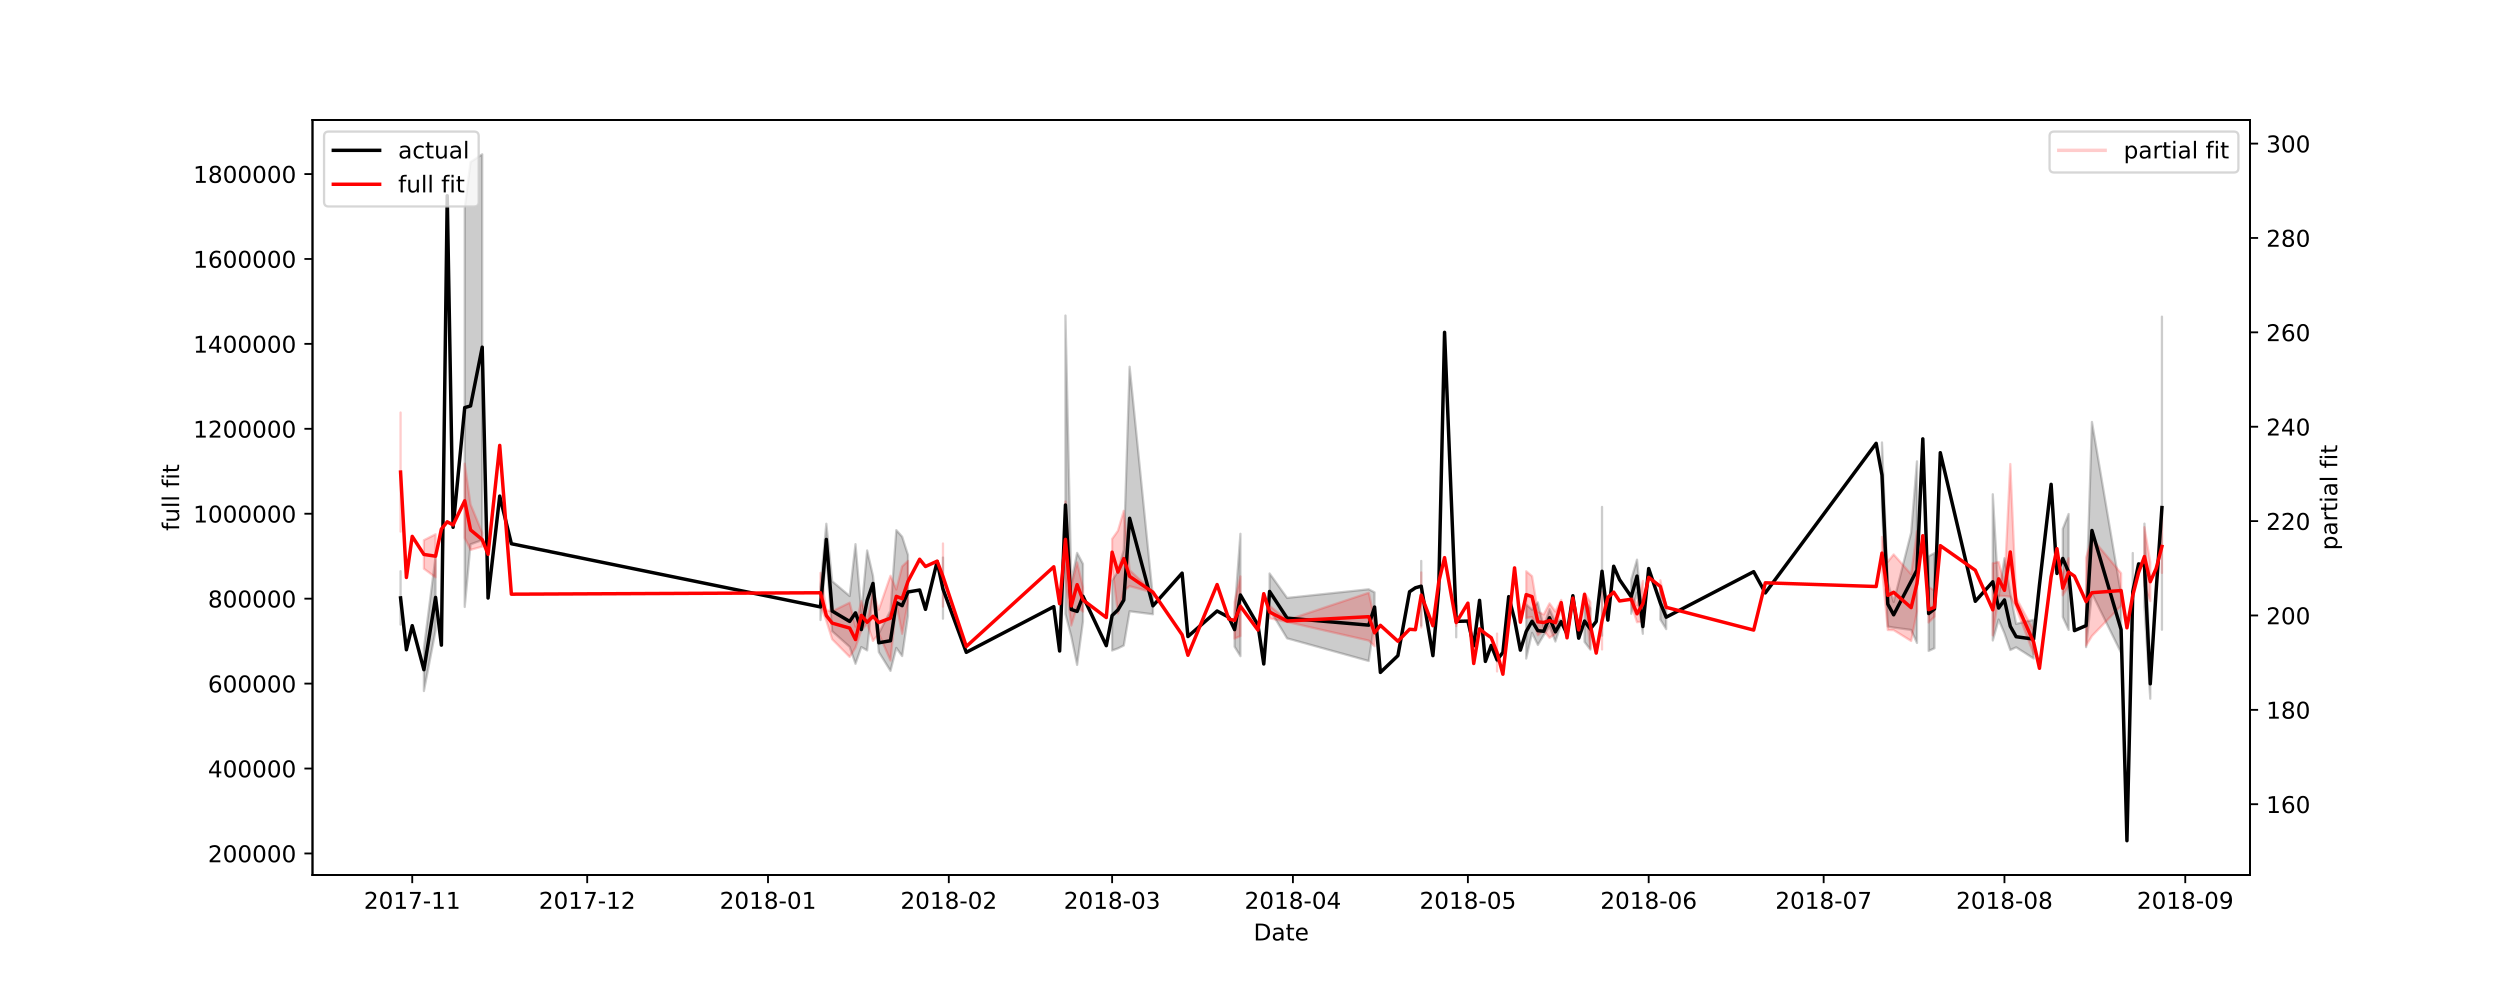 <?xml version="1.0" encoding="utf-8" standalone="no"?>
<!DOCTYPE svg PUBLIC "-//W3C//DTD SVG 1.1//EN"
  "http://www.w3.org/Graphics/SVG/1.1/DTD/svg11.dtd">
<!-- Created with matplotlib (http://matplotlib.org/) -->
<svg height="432pt" version="1.1" viewBox="0 0 1080 432" width="1080pt" xmlns="http://www.w3.org/2000/svg" xmlns:xlink="http://www.w3.org/1999/xlink">
 <defs>
  <style type="text/css">
*{stroke-linecap:butt;stroke-linejoin:round;}
  </style>
 </defs>
 <g id="figure_1">
  <g id="patch_1">
   <path d="M 0 432 
L 1080 432 
L 1080 0 
L 0 0 
z
" style="fill:#ffffff;"/>
  </g>
  <g id="axes_1">
   <g id="patch_2">
    <path d="M 135 378 
L 972 378 
L 972 51.84 
L 135 51.84 
z
" style="fill:#ffffff;"/>
   </g>
   <g id="PolyCollection_1">
    <path clip-path="url(#pdf3a718052)" d="M 173.045 246.767 
L 173.045 269.833 
L 173.045 246.767 
L 173.045 246.767 
z
" style="fill-opacity:0.2;stroke:#000000;stroke-opacity:0.2;"/>
    <path clip-path="url(#pdf3a718052)" d="M 183.124 280.094 
L 183.124 298.523 
L 188.163 272.413 
L 188.163 240.483 
L 188.163 240.483 
L 183.124 280.094 
z
" style="fill-opacity:0.2;stroke:#000000;stroke-opacity:0.2;"/>
    <path clip-path="url(#pdf3a718052)" d="M 200.761 89.958 
L 200.761 262.207 
L 203.28 235.143 
L 208.319 233.304 
L 208.319 66.665 
L 208.319 66.665 
L 203.28 69.993 
L 200.761 89.958 
z
" style="fill-opacity:0.2;stroke:#000000;stroke-opacity:0.2;"/>
    <path clip-path="url(#pdf3a718052)" d="M 354.454 253.551 
L 354.454 267.857 
L 356.974 239.811 
L 359.493 272.683 
L 367.052 279.444 
L 369.572 286.766 
L 372.091 279.542 
L 374.611 280.985 
L 377.13 255.301 
L 379.65 281.7 
L 384.689 289.822 
L 387.209 279.911 
L 389.728 283.422 
L 392.248 266.033 
L 392.248 239.754 
L 392.248 239.754 
L 389.728 231.87 
L 387.209 229.024 
L 384.689 263.768 
L 379.65 273.667 
L 377.13 248.798 
L 374.611 237.789 
L 372.091 264.611 
L 369.572 235.068 
L 367.052 257.475 
L 359.493 251.096 
L 356.974 226.263 
L 354.454 253.551 
z
" style="fill-opacity:0.2;stroke:#000000;stroke-opacity:0.2;"/>
    <path clip-path="url(#pdf3a718052)" d="M 407.365 240.87 
L 407.365 267.269 
L 407.365 240.87 
L 407.365 240.87 
z
" style="fill-opacity:0.2;stroke:#000000;stroke-opacity:0.2;"/>
    <path clip-path="url(#pdf3a718052)" d="M 460.276 136.321 
L 460.276 265.208 
L 462.796 274.974 
L 465.315 287.247 
L 467.835 268.476 
L 467.835 243.607 
L 467.835 243.607 
L 465.315 238.851 
L 462.796 251.634 
L 460.276 136.321 
z
" style="fill-opacity:0.2;stroke:#000000;stroke-opacity:0.2;"/>
    <path clip-path="url(#pdf3a718052)" d="M 480.433 250.805 
L 480.433 281.02 
L 482.952 280.108 
L 485.472 278.855 
L 487.991 264.083 
L 498.07 265.359 
L 498.07 258.069 
L 498.07 258.069 
L 487.991 158.424 
L 485.472 237.499 
L 482.952 246.818 
L 480.433 250.805 
z
" style="fill-opacity:0.2;stroke:#000000;stroke-opacity:0.2;"/>
    <path clip-path="url(#pdf3a718052)" d="M 533.343 264.593 
L 533.343 279.401 
L 535.863 283.464 
L 535.863 230.598 
L 535.863 230.598 
L 533.343 264.593 
z
" style="fill-opacity:0.2;stroke:#000000;stroke-opacity:0.2;"/>
    <path clip-path="url(#pdf3a718052)" d="M 548.461 247.746 
L 548.461 263.262 
L 556.02 275.762 
L 591.293 285.548 
L 593.813 268.606 
L 593.813 255.898 
L 593.813 255.898 
L 591.293 254.578 
L 556.02 258.296 
L 548.461 247.746 
z
" style="fill-opacity:0.2;stroke:#000000;stroke-opacity:0.2;"/>
    <path clip-path="url(#pdf3a718052)" d="M 613.97 242.342 
L 613.97 270.24 
L 613.97 242.342 
L 613.97 242.342 
z
" style="fill-opacity:0.2;stroke:#000000;stroke-opacity:0.2;"/>
    <path clip-path="url(#pdf3a718052)" d="M 629.087 261.544 
L 629.087 275.315 
L 629.087 261.544 
L 629.087 261.544 
z
" style="fill-opacity:0.2;stroke:#000000;stroke-opacity:0.2;"/>
    <path clip-path="url(#pdf3a718052)" d="M 646.724 284.306 
L 646.724 285.827 
L 646.724 284.306 
L 646.724 284.306 
z
" style="fill-opacity:0.2;stroke:#000000;stroke-opacity:0.2;"/>
    <path clip-path="url(#pdf3a718052)" d="M 659.322 261.115 
L 659.322 284.505 
L 661.841 273.38 
L 664.361 278.624 
L 666.88 274.401 
L 669.4 270.597 
L 671.92 277.136 
L 674.439 269.443 
L 674.439 267.704 
L 674.439 267.704 
L 671.92 268.778 
L 669.4 263.152 
L 666.88 271.006 
L 664.361 260.235 
L 661.841 263.386 
L 659.322 261.115 
z
" style="fill-opacity:0.2;stroke:#000000;stroke-opacity:0.2;"/>
    <path clip-path="url(#pdf3a718052)" d="M 684.517 259.298 
L 684.517 277.31 
L 687.037 280.649 
L 687.037 262.788 
L 687.037 262.788 
L 684.517 259.298 
z
" style="fill-opacity:0.2;stroke:#000000;stroke-opacity:0.2;"/>
    <path clip-path="url(#pdf3a718052)" d="M 692.076 219.001 
L 692.076 274.595 
L 692.076 219.001 
L 692.076 219.001 
z
" style="fill-opacity:0.2;stroke:#000000;stroke-opacity:0.2;"/>
    <path clip-path="url(#pdf3a718052)" d="M 704.674 250.394 
L 704.674 265.138 
L 707.194 255.992 
L 709.713 273.799 
L 709.713 268.451 
L 709.713 268.451 
L 707.194 241.77 
L 704.674 250.394 
z
" style="fill-opacity:0.2;stroke:#000000;stroke-opacity:0.2;"/>
    <path clip-path="url(#pdf3a718052)" d="M 717.272 253.399 
L 717.272 267.678 
L 719.791 271.774 
L 719.791 261.472 
L 719.791 261.472 
L 717.272 253.399 
z
" style="fill-opacity:0.2;stroke:#000000;stroke-opacity:0.2;"/>
    <path clip-path="url(#pdf3a718052)" d="M 813.015 191.148 
L 813.015 219.316 
L 815.535 270.644 
L 818.054 271.119 
L 825.613 272.128 
L 828.133 277.747 
L 828.133 199.314 
L 828.133 199.314 
L 825.613 230.106 
L 818.054 260.051 
L 815.535 251.769 
L 813.015 191.148 
z
" style="fill-opacity:0.2;stroke:#000000;stroke-opacity:0.2;"/>
    <path clip-path="url(#pdf3a718052)" d="M 833.172 240.302 
L 833.172 281.208 
L 835.691 280.043 
L 835.691 238.931 
L 835.691 238.931 
L 833.172 240.302 
z
" style="fill-opacity:0.2;stroke:#000000;stroke-opacity:0.2;"/>
    <path clip-path="url(#pdf3a718052)" d="M 860.887 213.518 
L 860.887 276.692 
L 863.407 267.664 
L 865.926 273.58 
L 868.446 280.81 
L 870.965 279.633 
L 878.524 284.455 
L 878.524 267.754 
L 878.524 267.754 
L 870.965 269.513 
L 868.446 256.38 
L 865.926 241.168 
L 863.407 257.694 
L 860.887 213.518 
z
" style="fill-opacity:0.2;stroke:#000000;stroke-opacity:0.2;"/>
    <path clip-path="url(#pdf3a718052)" d="M 891.122 228.47 
L 891.122 266.554 
L 893.641 272.112 
L 893.641 222.042 
L 893.641 222.042 
L 891.122 228.47 
z
" style="fill-opacity:0.2;stroke:#000000;stroke-opacity:0.2;"/>
    <path clip-path="url(#pdf3a718052)" d="M 901.2 260.933 
L 901.2 279.567 
L 903.72 256.318 
L 916.318 282.031 
L 916.318 256.803 
L 916.318 256.803 
L 903.72 182.273 
L 901.2 260.933 
z
" style="fill-opacity:0.2;stroke:#000000;stroke-opacity:0.2;"/>
    <path clip-path="url(#pdf3a718052)" d="M 921.357 238.919 
L 921.357 272.447 
L 921.357 238.919 
L 921.357 238.919 
z
" style="fill-opacity:0.2;stroke:#000000;stroke-opacity:0.2;"/>
    <path clip-path="url(#pdf3a718052)" d="M 926.396 226.217 
L 926.396 262.122 
L 928.915 301.839 
L 928.915 288.952 
L 928.915 288.952 
L 926.396 226.217 
z
" style="fill-opacity:0.2;stroke:#000000;stroke-opacity:0.2;"/>
    <path clip-path="url(#pdf3a718052)" d="M 933.955 136.805 
L 933.955 272.036 
L 933.955 136.805 
L 933.955 136.805 
z
" style="fill-opacity:0.2;stroke:#000000;stroke-opacity:0.2;"/>
   </g>
   <g id="PolyCollection_2">
    <path clip-path="url(#pdf3a718052)" d="M 173.045 178.22 
L 173.045 229.656 
L 173.045 178.22 
L 173.045 178.22 
z
" style="fill:#ff0000;fill-opacity:0.2;stroke:#ff0000;stroke-opacity:0.2;"/>
    <path clip-path="url(#pdf3a718052)" d="M 183.124 233.358 
L 183.124 245.689 
L 188.163 249.416 
L 188.163 230.797 
L 188.163 230.797 
L 183.124 233.358 
z
" style="fill:#ff0000;fill-opacity:0.2;stroke:#ff0000;stroke-opacity:0.2;"/>
    <path clip-path="url(#pdf3a718052)" d="M 200.761 200.296 
L 200.761 232.399 
L 203.28 237.546 
L 208.319 236.115 
L 208.319 230.107 
L 208.319 230.107 
L 203.28 217.917 
L 200.761 200.296 
z
" style="fill:#ff0000;fill-opacity:0.2;stroke:#ff0000;stroke-opacity:0.2;"/>
    <path clip-path="url(#pdf3a718052)" d="M 354.454 247.477 
L 354.454 261.629 
L 356.974 268.181 
L 359.493 276.149 
L 367.052 283.783 
L 369.572 279.793 
L 372.091 272.35 
L 374.611 269.418 
L 377.13 276.861 
L 379.65 273.777 
L 384.689 285.357 
L 387.209 260.57 
L 389.728 273.81 
L 392.248 259.981 
L 392.248 242.305 
L 392.248 242.305 
L 389.728 244.666 
L 387.209 254.667 
L 384.689 248.717 
L 379.65 263.363 
L 377.13 255.624 
L 374.611 268.245 
L 372.091 259.646 
L 369.572 270.701 
L 367.052 260.352 
L 359.493 264.102 
L 356.974 263.634 
L 354.454 247.477 
z
" style="fill:#ff0000;fill-opacity:0.2;stroke:#ff0000;stroke-opacity:0.2;"/>
    <path clip-path="url(#pdf3a718052)" d="M 407.365 234.79 
L 407.365 262.051 
L 407.365 234.79 
L 407.365 234.79 
z
" style="fill:#ff0000;fill-opacity:0.2;stroke:#ff0000;stroke-opacity:0.2;"/>
    <path clip-path="url(#pdf3a718052)" d="M 460.276 216.646 
L 460.276 249.519 
L 462.796 270.222 
L 465.315 262.019 
L 467.835 264.21 
L 467.835 253.743 
L 467.835 253.743 
L 465.315 242.976 
L 462.796 253.281 
L 460.276 216.646 
z
" style="fill:#ff0000;fill-opacity:0.2;stroke:#ff0000;stroke-opacity:0.2;"/>
    <path clip-path="url(#pdf3a718052)" d="M 480.433 232.821 
L 480.433 244.281 
L 482.952 264.994 
L 485.472 255.261 
L 487.991 253.23 
L 498.07 255.96 
L 498.07 255.718 
L 498.07 255.718 
L 487.991 246.284 
L 485.472 220.675 
L 482.952 229.287 
L 480.433 232.821 
z
" style="fill:#ff0000;fill-opacity:0.2;stroke:#ff0000;stroke-opacity:0.2;"/>
    <path clip-path="url(#pdf3a718052)" d="M 533.343 260.106 
L 533.343 275.895 
L 535.863 274.772 
L 535.863 249.023 
L 535.863 249.023 
L 533.343 260.106 
z
" style="fill:#ff0000;fill-opacity:0.2;stroke:#ff0000;stroke-opacity:0.2;"/>
    <path clip-path="url(#pdf3a718052)" d="M 548.461 261.698 
L 548.461 267.097 
L 556.02 268.686 
L 591.293 276.74 
L 593.813 279.17 
L 593.813 267.578 
L 593.813 267.578 
L 591.293 256.081 
L 556.02 267.868 
L 548.461 261.698 
z
" style="fill:#ff0000;fill-opacity:0.2;stroke:#ff0000;stroke-opacity:0.2;"/>
    <path clip-path="url(#pdf3a718052)" d="M 613.97 247.311 
L 613.97 271.108 
L 613.97 247.311 
L 613.97 247.311 
z
" style="fill:#ff0000;fill-opacity:0.2;stroke:#ff0000;stroke-opacity:0.2;"/>
    <path clip-path="url(#pdf3a718052)" d="M 629.087 267.412 
L 629.087 270.482 
L 629.087 267.412 
L 629.087 267.412 
z
" style="fill:#ff0000;fill-opacity:0.2;stroke:#ff0000;stroke-opacity:0.2;"/>
    <path clip-path="url(#pdf3a718052)" d="M 646.724 273.721 
L 646.724 290.07 
L 646.724 273.721 
L 646.724 273.721 
z
" style="fill:#ff0000;fill-opacity:0.2;stroke:#ff0000;stroke-opacity:0.2;"/>
    <path clip-path="url(#pdf3a718052)" d="M 659.322 246.793 
L 659.322 266.948 
L 661.841 266.565 
L 664.361 274.427 
L 666.88 272.374 
L 669.4 275.531 
L 671.92 273.816 
L 674.439 261.523 
L 674.439 259.147 
L 674.439 259.147 
L 671.92 264.184 
L 669.4 260.655 
L 666.88 265.451 
L 664.361 264.242 
L 661.841 248.91 
L 659.322 246.793 
z
" style="fill:#ff0000;fill-opacity:0.2;stroke:#ff0000;stroke-opacity:0.2;"/>
    <path clip-path="url(#pdf3a718052)" d="M 684.517 256.112 
L 684.517 257.438 
L 687.037 280.137 
L 687.037 260.112 
L 687.037 260.112 
L 684.517 256.112 
z
" style="fill:#ff0000;fill-opacity:0.2;stroke:#ff0000;stroke-opacity:0.2;"/>
    <path clip-path="url(#pdf3a718052)" d="M 692.076 255.737 
L 692.076 280.565 
L 692.076 255.737 
L 692.076 255.737 
z
" style="fill:#ff0000;fill-opacity:0.2;stroke:#ff0000;stroke-opacity:0.2;"/>
    <path clip-path="url(#pdf3a718052)" d="M 704.674 256.703 
L 704.674 261.06 
L 707.194 268.807 
L 709.713 268.42 
L 709.713 250.932 
L 709.713 250.932 
L 707.194 261.502 
L 704.674 256.703 
z
" style="fill:#ff0000;fill-opacity:0.2;stroke:#ff0000;stroke-opacity:0.2;"/>
    <path clip-path="url(#pdf3a718052)" d="M 717.272 250.67 
L 717.272 256.021 
L 719.791 262.381 
L 719.791 262.336 
L 719.791 262.336 
L 717.272 250.67 
z
" style="fill:#ff0000;fill-opacity:0.2;stroke:#ff0000;stroke-opacity:0.2;"/>
    <path clip-path="url(#pdf3a718052)" d="M 813.015 231.939 
L 813.015 245.963 
L 815.535 272.171 
L 818.054 272.22 
L 825.613 276.9 
L 828.133 264.138 
L 828.133 229.471 
L 828.133 229.471 
L 825.613 248.082 
L 818.054 239.521 
L 815.535 242.663 
L 813.015 231.939 
z
" style="fill:#ff0000;fill-opacity:0.2;stroke:#ff0000;stroke-opacity:0.2;"/>
    <path clip-path="url(#pdf3a718052)" d="M 833.172 253.541 
L 833.172 268.909 
L 835.691 266.401 
L 835.691 255.112 
L 835.691 255.112 
L 833.172 253.541 
z
" style="fill:#ff0000;fill-opacity:0.2;stroke:#ff0000;stroke-opacity:0.2;"/>
    <path clip-path="url(#pdf3a718052)" d="M 860.887 243.342 
L 860.887 274.446 
L 863.407 257.358 
L 865.926 257.475 
L 868.446 257.777 
L 870.965 262.65 
L 878.524 282.494 
L 878.524 272.288 
L 878.524 272.288 
L 870.965 258.257 
L 868.446 200.456 
L 865.926 252.498 
L 863.407 242.768 
L 860.887 243.342 
z
" style="fill:#ff0000;fill-opacity:0.2;stroke:#ff0000;stroke-opacity:0.2;"/>
    <path clip-path="url(#pdf3a718052)" d="M 891.122 248.172 
L 891.122 257.17 
L 893.641 253.195 
L 893.641 241.152 
L 893.641 241.152 
L 891.122 248.172 
z
" style="fill:#ff0000;fill-opacity:0.2;stroke:#ff0000;stroke-opacity:0.2;"/>
    <path clip-path="url(#pdf3a718052)" d="M 901.2 240.902 
L 901.2 278.898 
L 903.72 274.751 
L 916.318 261.69 
L 916.318 247.644 
L 916.318 247.644 
L 903.72 232.501 
L 901.2 240.902 
z
" style="fill:#ff0000;fill-opacity:0.2;stroke:#ff0000;stroke-opacity:0.2;"/>
    <path clip-path="url(#pdf3a718052)" d="M 921.357 253.623 
L 921.357 260.887 
L 921.357 253.623 
L 921.357 253.623 
z
" style="fill:#ff0000;fill-opacity:0.2;stroke:#ff0000;stroke-opacity:0.2;"/>
    <path clip-path="url(#pdf3a718052)" d="M 926.396 227.756 
L 926.396 253.122 
L 928.915 259.68 
L 928.915 242.905 
L 928.915 242.905 
L 926.396 227.756 
z
" style="fill:#ff0000;fill-opacity:0.2;stroke:#ff0000;stroke-opacity:0.2;"/>
    <path clip-path="url(#pdf3a718052)" d="M 933.955 221.074 
L 933.955 247.48 
L 933.955 221.074 
L 933.955 221.074 
z
" style="fill:#ff0000;fill-opacity:0.2;stroke:#ff0000;stroke-opacity:0.2;"/>
   </g>
   <g id="matplotlib.axis_1">
    <g id="xtick_1">
     <g id="line2d_1">
      <defs>
       <path d="M 0 0 
L 0 3.5 
" id="me36f4bbfc5" style="stroke:#000000;stroke-width:0.8;"/>
      </defs>
      <g>
       <use style="stroke:#000000;stroke-width:0.8;" x="178.085" xlink:href="#me36f4bbfc5" y="378"/>
      </g>
     </g>
     <g id="text_1">
      <!-- 2017-11 -->
      <defs>
       <path d="M 19.188 8.297 
L 53.609 8.297 
L 53.609 0 
L 7.328 0 
L 7.328 8.297 
Q 12.938 14.109 22.625 23.891 
Q 32.328 33.688 34.812 36.531 
Q 39.547 41.844 41.422 45.531 
Q 43.312 49.219 43.312 52.781 
Q 43.312 58.594 39.234 62.25 
Q 35.156 65.922 28.609 65.922 
Q 23.969 65.922 18.812 64.312 
Q 13.672 62.703 7.812 59.422 
L 7.812 69.391 
Q 13.766 71.781 18.938 73 
Q 24.125 74.219 28.422 74.219 
Q 39.75 74.219 46.484 68.547 
Q 53.219 62.891 53.219 53.422 
Q 53.219 48.922 51.531 44.891 
Q 49.859 40.875 45.406 35.406 
Q 44.188 33.984 37.641 27.219 
Q 31.109 20.453 19.188 8.297 
z
" id="DejaVuSans-32"/>
       <path d="M 31.781 66.406 
Q 24.172 66.406 20.328 58.906 
Q 16.5 51.422 16.5 36.375 
Q 16.5 21.391 20.328 13.891 
Q 24.172 6.391 31.781 6.391 
Q 39.453 6.391 43.281 13.891 
Q 47.125 21.391 47.125 36.375 
Q 47.125 51.422 43.281 58.906 
Q 39.453 66.406 31.781 66.406 
z
M 31.781 74.219 
Q 44.047 74.219 50.516 64.516 
Q 56.984 54.828 56.984 36.375 
Q 56.984 17.969 50.516 8.266 
Q 44.047 -1.422 31.781 -1.422 
Q 19.531 -1.422 13.062 8.266 
Q 6.594 17.969 6.594 36.375 
Q 6.594 54.828 13.062 64.516 
Q 19.531 74.219 31.781 74.219 
z
" id="DejaVuSans-30"/>
       <path d="M 12.406 8.297 
L 28.516 8.297 
L 28.516 63.922 
L 10.984 60.406 
L 10.984 69.391 
L 28.422 72.906 
L 38.281 72.906 
L 38.281 8.297 
L 54.391 8.297 
L 54.391 0 
L 12.406 0 
z
" id="DejaVuSans-31"/>
       <path d="M 8.203 72.906 
L 55.078 72.906 
L 55.078 68.703 
L 28.609 0 
L 18.312 0 
L 43.219 64.594 
L 8.203 64.594 
z
" id="DejaVuSans-37"/>
       <path d="M 4.891 31.391 
L 31.203 31.391 
L 31.203 23.391 
L 4.891 23.391 
z
" id="DejaVuSans-2d"/>
      </defs>
      <g transform="translate(157.193 392.598)scale(0.1 -0.1)">
       <use xlink:href="#DejaVuSans-32"/>
       <use x="63.623" xlink:href="#DejaVuSans-30"/>
       <use x="127.246" xlink:href="#DejaVuSans-31"/>
       <use x="190.869" xlink:href="#DejaVuSans-37"/>
       <use x="254.492" xlink:href="#DejaVuSans-2d"/>
       <use x="290.576" xlink:href="#DejaVuSans-31"/>
       <use x="354.199" xlink:href="#DejaVuSans-31"/>
      </g>
     </g>
    </g>
    <g id="xtick_2">
     <g id="line2d_2">
      <g>
       <use style="stroke:#000000;stroke-width:0.8;" x="253.672" xlink:href="#me36f4bbfc5" y="378"/>
      </g>
     </g>
     <g id="text_2">
      <!-- 2017-12 -->
      <g transform="translate(232.78 392.598)scale(0.1 -0.1)">
       <use xlink:href="#DejaVuSans-32"/>
       <use x="63.623" xlink:href="#DejaVuSans-30"/>
       <use x="127.246" xlink:href="#DejaVuSans-31"/>
       <use x="190.869" xlink:href="#DejaVuSans-37"/>
       <use x="254.492" xlink:href="#DejaVuSans-2d"/>
       <use x="290.576" xlink:href="#DejaVuSans-31"/>
       <use x="354.199" xlink:href="#DejaVuSans-32"/>
      </g>
     </g>
    </g>
    <g id="xtick_3">
     <g id="line2d_3">
      <g>
       <use style="stroke:#000000;stroke-width:0.8;" x="331.778" xlink:href="#me36f4bbfc5" y="378"/>
      </g>
     </g>
     <g id="text_3">
      <!-- 2018-01 -->
      <defs>
       <path d="M 31.781 34.625 
Q 24.75 34.625 20.719 30.859 
Q 16.703 27.094 16.703 20.516 
Q 16.703 13.922 20.719 10.156 
Q 24.75 6.391 31.781 6.391 
Q 38.812 6.391 42.859 10.172 
Q 46.922 13.969 46.922 20.516 
Q 46.922 27.094 42.891 30.859 
Q 38.875 34.625 31.781 34.625 
z
M 21.922 38.812 
Q 15.578 40.375 12.031 44.719 
Q 8.5 49.078 8.5 55.328 
Q 8.5 64.062 14.719 69.141 
Q 20.953 74.219 31.781 74.219 
Q 42.672 74.219 48.875 69.141 
Q 55.078 64.062 55.078 55.328 
Q 55.078 49.078 51.531 44.719 
Q 48 40.375 41.703 38.812 
Q 48.828 37.156 52.797 32.312 
Q 56.781 27.484 56.781 20.516 
Q 56.781 9.906 50.312 4.234 
Q 43.844 -1.422 31.781 -1.422 
Q 19.734 -1.422 13.25 4.234 
Q 6.781 9.906 6.781 20.516 
Q 6.781 27.484 10.781 32.312 
Q 14.797 37.156 21.922 38.812 
z
M 18.312 54.391 
Q 18.312 48.734 21.844 45.562 
Q 25.391 42.391 31.781 42.391 
Q 38.141 42.391 41.719 45.562 
Q 45.312 48.734 45.312 54.391 
Q 45.312 60.062 41.719 63.234 
Q 38.141 66.406 31.781 66.406 
Q 25.391 66.406 21.844 63.234 
Q 18.312 60.062 18.312 54.391 
z
" id="DejaVuSans-38"/>
      </defs>
      <g transform="translate(310.887 392.598)scale(0.1 -0.1)">
       <use xlink:href="#DejaVuSans-32"/>
       <use x="63.623" xlink:href="#DejaVuSans-30"/>
       <use x="127.246" xlink:href="#DejaVuSans-31"/>
       <use x="190.869" xlink:href="#DejaVuSans-38"/>
       <use x="254.492" xlink:href="#DejaVuSans-2d"/>
       <use x="290.576" xlink:href="#DejaVuSans-30"/>
       <use x="354.199" xlink:href="#DejaVuSans-31"/>
      </g>
     </g>
    </g>
    <g id="xtick_4">
     <g id="line2d_4">
      <g>
       <use style="stroke:#000000;stroke-width:0.8;" x="409.885" xlink:href="#me36f4bbfc5" y="378"/>
      </g>
     </g>
     <g id="text_4">
      <!-- 2018-02 -->
      <g transform="translate(388.993 392.598)scale(0.1 -0.1)">
       <use xlink:href="#DejaVuSans-32"/>
       <use x="63.623" xlink:href="#DejaVuSans-30"/>
       <use x="127.246" xlink:href="#DejaVuSans-31"/>
       <use x="190.869" xlink:href="#DejaVuSans-38"/>
       <use x="254.492" xlink:href="#DejaVuSans-2d"/>
       <use x="290.576" xlink:href="#DejaVuSans-30"/>
       <use x="354.199" xlink:href="#DejaVuSans-32"/>
      </g>
     </g>
    </g>
    <g id="xtick_5">
     <g id="line2d_5">
      <g>
       <use style="stroke:#000000;stroke-width:0.8;" x="480.433" xlink:href="#me36f4bbfc5" y="378"/>
      </g>
     </g>
     <g id="text_5">
      <!-- 2018-03 -->
      <defs>
       <path d="M 40.578 39.312 
Q 47.656 37.797 51.625 33 
Q 55.609 28.219 55.609 21.188 
Q 55.609 10.406 48.188 4.484 
Q 40.766 -1.422 27.094 -1.422 
Q 22.516 -1.422 17.656 -0.516 
Q 12.797 0.391 7.625 2.203 
L 7.625 11.719 
Q 11.719 9.328 16.594 8.109 
Q 21.484 6.891 26.812 6.891 
Q 36.078 6.891 40.938 10.547 
Q 45.797 14.203 45.797 21.188 
Q 45.797 27.641 41.281 31.266 
Q 36.766 34.906 28.719 34.906 
L 20.219 34.906 
L 20.219 43.016 
L 29.109 43.016 
Q 36.375 43.016 40.234 45.922 
Q 44.094 48.828 44.094 54.297 
Q 44.094 59.906 40.109 62.906 
Q 36.141 65.922 28.719 65.922 
Q 24.656 65.922 20.016 65.031 
Q 15.375 64.156 9.812 62.312 
L 9.812 71.094 
Q 15.438 72.656 20.344 73.438 
Q 25.25 74.219 29.594 74.219 
Q 40.828 74.219 47.359 69.109 
Q 53.906 64.016 53.906 55.328 
Q 53.906 49.266 50.438 45.094 
Q 46.969 40.922 40.578 39.312 
z
" id="DejaVuSans-33"/>
      </defs>
      <g transform="translate(459.541 392.598)scale(0.1 -0.1)">
       <use xlink:href="#DejaVuSans-32"/>
       <use x="63.623" xlink:href="#DejaVuSans-30"/>
       <use x="127.246" xlink:href="#DejaVuSans-31"/>
       <use x="190.869" xlink:href="#DejaVuSans-38"/>
       <use x="254.492" xlink:href="#DejaVuSans-2d"/>
       <use x="290.576" xlink:href="#DejaVuSans-30"/>
       <use x="354.199" xlink:href="#DejaVuSans-33"/>
      </g>
     </g>
    </g>
    <g id="xtick_6">
     <g id="line2d_6">
      <g>
       <use style="stroke:#000000;stroke-width:0.8;" x="558.539" xlink:href="#me36f4bbfc5" y="378"/>
      </g>
     </g>
     <g id="text_6">
      <!-- 2018-04 -->
      <defs>
       <path d="M 37.797 64.312 
L 12.891 25.391 
L 37.797 25.391 
z
M 35.203 72.906 
L 47.609 72.906 
L 47.609 25.391 
L 58.016 25.391 
L 58.016 17.188 
L 47.609 17.188 
L 47.609 0 
L 37.797 0 
L 37.797 17.188 
L 4.891 17.188 
L 4.891 26.703 
z
" id="DejaVuSans-34"/>
      </defs>
      <g transform="translate(537.648 392.598)scale(0.1 -0.1)">
       <use xlink:href="#DejaVuSans-32"/>
       <use x="63.623" xlink:href="#DejaVuSans-30"/>
       <use x="127.246" xlink:href="#DejaVuSans-31"/>
       <use x="190.869" xlink:href="#DejaVuSans-38"/>
       <use x="254.492" xlink:href="#DejaVuSans-2d"/>
       <use x="290.576" xlink:href="#DejaVuSans-30"/>
       <use x="354.199" xlink:href="#DejaVuSans-34"/>
      </g>
     </g>
    </g>
    <g id="xtick_7">
     <g id="line2d_7">
      <g>
       <use style="stroke:#000000;stroke-width:0.8;" x="634.126" xlink:href="#me36f4bbfc5" y="378"/>
      </g>
     </g>
     <g id="text_7">
      <!-- 2018-05 -->
      <defs>
       <path d="M 10.797 72.906 
L 49.516 72.906 
L 49.516 64.594 
L 19.828 64.594 
L 19.828 46.734 
Q 21.969 47.469 24.109 47.828 
Q 26.266 48.188 28.422 48.188 
Q 40.625 48.188 47.75 41.5 
Q 54.891 34.812 54.891 23.391 
Q 54.891 11.625 47.562 5.094 
Q 40.234 -1.422 26.906 -1.422 
Q 22.312 -1.422 17.547 -0.641 
Q 12.797 0.141 7.719 1.703 
L 7.719 11.625 
Q 12.109 9.234 16.797 8.062 
Q 21.484 6.891 26.703 6.891 
Q 35.156 6.891 40.078 11.328 
Q 45.016 15.766 45.016 23.391 
Q 45.016 31 40.078 35.438 
Q 35.156 39.891 26.703 39.891 
Q 22.75 39.891 18.812 39.016 
Q 14.891 38.141 10.797 36.281 
z
" id="DejaVuSans-35"/>
      </defs>
      <g transform="translate(613.235 392.598)scale(0.1 -0.1)">
       <use xlink:href="#DejaVuSans-32"/>
       <use x="63.623" xlink:href="#DejaVuSans-30"/>
       <use x="127.246" xlink:href="#DejaVuSans-31"/>
       <use x="190.869" xlink:href="#DejaVuSans-38"/>
       <use x="254.492" xlink:href="#DejaVuSans-2d"/>
       <use x="290.576" xlink:href="#DejaVuSans-30"/>
       <use x="354.199" xlink:href="#DejaVuSans-35"/>
      </g>
     </g>
    </g>
    <g id="xtick_8">
     <g id="line2d_8">
      <g>
       <use style="stroke:#000000;stroke-width:0.8;" x="712.233" xlink:href="#me36f4bbfc5" y="378"/>
      </g>
     </g>
     <g id="text_8">
      <!-- 2018-06 -->
      <defs>
       <path d="M 33.016 40.375 
Q 26.375 40.375 22.484 35.828 
Q 18.609 31.297 18.609 23.391 
Q 18.609 15.531 22.484 10.953 
Q 26.375 6.391 33.016 6.391 
Q 39.656 6.391 43.531 10.953 
Q 47.406 15.531 47.406 23.391 
Q 47.406 31.297 43.531 35.828 
Q 39.656 40.375 33.016 40.375 
z
M 52.594 71.297 
L 52.594 62.312 
Q 48.875 64.062 45.094 64.984 
Q 41.312 65.922 37.594 65.922 
Q 27.828 65.922 22.672 59.328 
Q 17.531 52.734 16.797 39.406 
Q 19.672 43.656 24.016 45.922 
Q 28.375 48.188 33.594 48.188 
Q 44.578 48.188 50.953 41.516 
Q 57.328 34.859 57.328 23.391 
Q 57.328 12.156 50.688 5.359 
Q 44.047 -1.422 33.016 -1.422 
Q 20.359 -1.422 13.672 8.266 
Q 6.984 17.969 6.984 36.375 
Q 6.984 53.656 15.188 63.938 
Q 23.391 74.219 37.203 74.219 
Q 40.922 74.219 44.703 73.484 
Q 48.484 72.75 52.594 71.297 
z
" id="DejaVuSans-36"/>
      </defs>
      <g transform="translate(691.341 392.598)scale(0.1 -0.1)">
       <use xlink:href="#DejaVuSans-32"/>
       <use x="63.623" xlink:href="#DejaVuSans-30"/>
       <use x="127.246" xlink:href="#DejaVuSans-31"/>
       <use x="190.869" xlink:href="#DejaVuSans-38"/>
       <use x="254.492" xlink:href="#DejaVuSans-2d"/>
       <use x="290.576" xlink:href="#DejaVuSans-30"/>
       <use x="354.199" xlink:href="#DejaVuSans-36"/>
      </g>
     </g>
    </g>
    <g id="xtick_9">
     <g id="line2d_9">
      <g>
       <use style="stroke:#000000;stroke-width:0.8;" x="787.82" xlink:href="#me36f4bbfc5" y="378"/>
      </g>
     </g>
     <g id="text_9">
      <!-- 2018-07 -->
      <g transform="translate(766.928 392.598)scale(0.1 -0.1)">
       <use xlink:href="#DejaVuSans-32"/>
       <use x="63.623" xlink:href="#DejaVuSans-30"/>
       <use x="127.246" xlink:href="#DejaVuSans-31"/>
       <use x="190.869" xlink:href="#DejaVuSans-38"/>
       <use x="254.492" xlink:href="#DejaVuSans-2d"/>
       <use x="290.576" xlink:href="#DejaVuSans-30"/>
       <use x="354.199" xlink:href="#DejaVuSans-37"/>
      </g>
     </g>
    </g>
    <g id="xtick_10">
     <g id="line2d_10">
      <g>
       <use style="stroke:#000000;stroke-width:0.8;" x="865.926" xlink:href="#me36f4bbfc5" y="378"/>
      </g>
     </g>
     <g id="text_10">
      <!-- 2018-08 -->
      <g transform="translate(845.035 392.598)scale(0.1 -0.1)">
       <use xlink:href="#DejaVuSans-32"/>
       <use x="63.623" xlink:href="#DejaVuSans-30"/>
       <use x="127.246" xlink:href="#DejaVuSans-31"/>
       <use x="190.869" xlink:href="#DejaVuSans-38"/>
       <use x="254.492" xlink:href="#DejaVuSans-2d"/>
       <use x="290.576" xlink:href="#DejaVuSans-30"/>
       <use x="354.199" xlink:href="#DejaVuSans-38"/>
      </g>
     </g>
    </g>
    <g id="xtick_11">
     <g id="line2d_11">
      <g>
       <use style="stroke:#000000;stroke-width:0.8;" x="944.033" xlink:href="#me36f4bbfc5" y="378"/>
      </g>
     </g>
     <g id="text_11">
      <!-- 2018-09 -->
      <defs>
       <path d="M 10.984 1.516 
L 10.984 10.5 
Q 14.703 8.734 18.5 7.812 
Q 22.312 6.891 25.984 6.891 
Q 35.75 6.891 40.891 13.453 
Q 46.047 20.016 46.781 33.406 
Q 43.953 29.203 39.594 26.953 
Q 35.25 24.703 29.984 24.703 
Q 19.047 24.703 12.672 31.312 
Q 6.297 37.938 6.297 49.422 
Q 6.297 60.641 12.938 67.422 
Q 19.578 74.219 30.609 74.219 
Q 43.266 74.219 49.922 64.516 
Q 56.594 54.828 56.594 36.375 
Q 56.594 19.141 48.406 8.859 
Q 40.234 -1.422 26.422 -1.422 
Q 22.703 -1.422 18.891 -0.688 
Q 15.094 0.047 10.984 1.516 
z
M 30.609 32.422 
Q 37.25 32.422 41.125 36.953 
Q 45.016 41.5 45.016 49.422 
Q 45.016 57.281 41.125 61.844 
Q 37.25 66.406 30.609 66.406 
Q 23.969 66.406 20.094 61.844 
Q 16.219 57.281 16.219 49.422 
Q 16.219 41.5 20.094 36.953 
Q 23.969 32.422 30.609 32.422 
z
" id="DejaVuSans-39"/>
      </defs>
      <g transform="translate(923.141 392.598)scale(0.1 -0.1)">
       <use xlink:href="#DejaVuSans-32"/>
       <use x="63.623" xlink:href="#DejaVuSans-30"/>
       <use x="127.246" xlink:href="#DejaVuSans-31"/>
       <use x="190.869" xlink:href="#DejaVuSans-38"/>
       <use x="254.492" xlink:href="#DejaVuSans-2d"/>
       <use x="290.576" xlink:href="#DejaVuSans-30"/>
       <use x="354.199" xlink:href="#DejaVuSans-39"/>
      </g>
     </g>
    </g>
    <g id="text_12">
     <!-- Date -->
     <defs>
      <path d="M 19.672 64.797 
L 19.672 8.109 
L 31.594 8.109 
Q 46.688 8.109 53.688 14.938 
Q 60.688 21.781 60.688 36.531 
Q 60.688 51.172 53.688 57.984 
Q 46.688 64.797 31.594 64.797 
z
M 9.812 72.906 
L 30.078 72.906 
Q 51.266 72.906 61.172 64.094 
Q 71.094 55.281 71.094 36.531 
Q 71.094 17.672 61.125 8.828 
Q 51.172 0 30.078 0 
L 9.812 0 
z
" id="DejaVuSans-44"/>
      <path d="M 34.281 27.484 
Q 23.391 27.484 19.188 25 
Q 14.984 22.516 14.984 16.5 
Q 14.984 11.719 18.141 8.906 
Q 21.297 6.109 26.703 6.109 
Q 34.188 6.109 38.703 11.406 
Q 43.219 16.703 43.219 25.484 
L 43.219 27.484 
z
M 52.203 31.203 
L 52.203 0 
L 43.219 0 
L 43.219 8.297 
Q 40.141 3.328 35.547 0.953 
Q 30.953 -1.422 24.312 -1.422 
Q 15.922 -1.422 10.953 3.297 
Q 6 8.016 6 15.922 
Q 6 25.141 12.172 29.828 
Q 18.359 34.516 30.609 34.516 
L 43.219 34.516 
L 43.219 35.406 
Q 43.219 41.609 39.141 45 
Q 35.062 48.391 27.688 48.391 
Q 23 48.391 18.547 47.266 
Q 14.109 46.141 10.016 43.891 
L 10.016 52.203 
Q 14.938 54.109 19.578 55.047 
Q 24.219 56 28.609 56 
Q 40.484 56 46.344 49.844 
Q 52.203 43.703 52.203 31.203 
z
" id="DejaVuSans-61"/>
      <path d="M 18.312 70.219 
L 18.312 54.688 
L 36.812 54.688 
L 36.812 47.703 
L 18.312 47.703 
L 18.312 18.016 
Q 18.312 11.328 20.141 9.422 
Q 21.969 7.516 27.594 7.516 
L 36.812 7.516 
L 36.812 0 
L 27.594 0 
Q 17.188 0 13.234 3.875 
Q 9.281 7.766 9.281 18.016 
L 9.281 47.703 
L 2.688 47.703 
L 2.688 54.688 
L 9.281 54.688 
L 9.281 70.219 
z
" id="DejaVuSans-74"/>
      <path d="M 56.203 29.594 
L 56.203 25.203 
L 14.891 25.203 
Q 15.484 15.922 20.484 11.062 
Q 25.484 6.203 34.422 6.203 
Q 39.594 6.203 44.453 7.469 
Q 49.312 8.734 54.109 11.281 
L 54.109 2.781 
Q 49.266 0.734 44.188 -0.344 
Q 39.109 -1.422 33.891 -1.422 
Q 20.797 -1.422 13.156 6.188 
Q 5.516 13.812 5.516 26.812 
Q 5.516 40.234 12.766 48.109 
Q 20.016 56 32.328 56 
Q 43.359 56 49.781 48.891 
Q 56.203 41.797 56.203 29.594 
z
M 47.219 32.234 
Q 47.125 39.594 43.094 43.984 
Q 39.062 48.391 32.422 48.391 
Q 24.906 48.391 20.391 44.141 
Q 15.875 39.891 15.188 32.172 
z
" id="DejaVuSans-65"/>
     </defs>
     <g transform="translate(541.549 406.277)scale(0.1 -0.1)">
      <use xlink:href="#DejaVuSans-44"/>
      <use x="77.002" xlink:href="#DejaVuSans-61"/>
      <use x="138.281" xlink:href="#DejaVuSans-74"/>
      <use x="177.49" xlink:href="#DejaVuSans-65"/>
     </g>
    </g>
   </g>
   <g id="matplotlib.axis_2">
    <g id="ytick_1">
     <g id="line2d_12">
      <defs>
       <path d="M 0 0 
L -3.5 0 
" id="m01ffa0c43a" style="stroke:#000000;stroke-width:0.8;"/>
      </defs>
      <g>
       <use style="stroke:#000000;stroke-width:0.8;" x="135" xlink:href="#m01ffa0c43a" y="368.686"/>
      </g>
     </g>
     <g id="text_13">
      <!-- 200000 -->
      <g transform="translate(89.825 372.485)scale(0.1 -0.1)">
       <use xlink:href="#DejaVuSans-32"/>
       <use x="63.623" xlink:href="#DejaVuSans-30"/>
       <use x="127.246" xlink:href="#DejaVuSans-30"/>
       <use x="190.869" xlink:href="#DejaVuSans-30"/>
       <use x="254.492" xlink:href="#DejaVuSans-30"/>
       <use x="318.115" xlink:href="#DejaVuSans-30"/>
      </g>
     </g>
    </g>
    <g id="ytick_2">
     <g id="line2d_13">
      <g>
       <use style="stroke:#000000;stroke-width:0.8;" x="135" xlink:href="#m01ffa0c43a" y="331.999"/>
      </g>
     </g>
     <g id="text_14">
      <!-- 400000 -->
      <g transform="translate(89.825 335.798)scale(0.1 -0.1)">
       <use xlink:href="#DejaVuSans-34"/>
       <use x="63.623" xlink:href="#DejaVuSans-30"/>
       <use x="127.246" xlink:href="#DejaVuSans-30"/>
       <use x="190.869" xlink:href="#DejaVuSans-30"/>
       <use x="254.492" xlink:href="#DejaVuSans-30"/>
       <use x="318.115" xlink:href="#DejaVuSans-30"/>
      </g>
     </g>
    </g>
    <g id="ytick_3">
     <g id="line2d_14">
      <g>
       <use style="stroke:#000000;stroke-width:0.8;" x="135" xlink:href="#m01ffa0c43a" y="295.311"/>
      </g>
     </g>
     <g id="text_15">
      <!-- 600000 -->
      <g transform="translate(89.825 299.11)scale(0.1 -0.1)">
       <use xlink:href="#DejaVuSans-36"/>
       <use x="63.623" xlink:href="#DejaVuSans-30"/>
       <use x="127.246" xlink:href="#DejaVuSans-30"/>
       <use x="190.869" xlink:href="#DejaVuSans-30"/>
       <use x="254.492" xlink:href="#DejaVuSans-30"/>
       <use x="318.115" xlink:href="#DejaVuSans-30"/>
      </g>
     </g>
    </g>
    <g id="ytick_4">
     <g id="line2d_15">
      <g>
       <use style="stroke:#000000;stroke-width:0.8;" x="135" xlink:href="#m01ffa0c43a" y="258.624"/>
      </g>
     </g>
     <g id="text_16">
      <!-- 800000 -->
      <g transform="translate(89.825 262.423)scale(0.1 -0.1)">
       <use xlink:href="#DejaVuSans-38"/>
       <use x="63.623" xlink:href="#DejaVuSans-30"/>
       <use x="127.246" xlink:href="#DejaVuSans-30"/>
       <use x="190.869" xlink:href="#DejaVuSans-30"/>
       <use x="254.492" xlink:href="#DejaVuSans-30"/>
       <use x="318.115" xlink:href="#DejaVuSans-30"/>
      </g>
     </g>
    </g>
    <g id="ytick_5">
     <g id="line2d_16">
      <g>
       <use style="stroke:#000000;stroke-width:0.8;" x="135" xlink:href="#m01ffa0c43a" y="221.936"/>
      </g>
     </g>
     <g id="text_17">
      <!-- 1000000 -->
      <g transform="translate(83.463 225.735)scale(0.1 -0.1)">
       <use xlink:href="#DejaVuSans-31"/>
       <use x="63.623" xlink:href="#DejaVuSans-30"/>
       <use x="127.246" xlink:href="#DejaVuSans-30"/>
       <use x="190.869" xlink:href="#DejaVuSans-30"/>
       <use x="254.492" xlink:href="#DejaVuSans-30"/>
       <use x="318.115" xlink:href="#DejaVuSans-30"/>
       <use x="381.738" xlink:href="#DejaVuSans-30"/>
      </g>
     </g>
    </g>
    <g id="ytick_6">
     <g id="line2d_17">
      <g>
       <use style="stroke:#000000;stroke-width:0.8;" x="135" xlink:href="#m01ffa0c43a" y="185.249"/>
      </g>
     </g>
     <g id="text_18">
      <!-- 1200000 -->
      <g transform="translate(83.463 189.048)scale(0.1 -0.1)">
       <use xlink:href="#DejaVuSans-31"/>
       <use x="63.623" xlink:href="#DejaVuSans-32"/>
       <use x="127.246" xlink:href="#DejaVuSans-30"/>
       <use x="190.869" xlink:href="#DejaVuSans-30"/>
       <use x="254.492" xlink:href="#DejaVuSans-30"/>
       <use x="318.115" xlink:href="#DejaVuSans-30"/>
       <use x="381.738" xlink:href="#DejaVuSans-30"/>
      </g>
     </g>
    </g>
    <g id="ytick_7">
     <g id="line2d_18">
      <g>
       <use style="stroke:#000000;stroke-width:0.8;" x="135" xlink:href="#m01ffa0c43a" y="148.561"/>
      </g>
     </g>
     <g id="text_19">
      <!-- 1400000 -->
      <g transform="translate(83.463 152.361)scale(0.1 -0.1)">
       <use xlink:href="#DejaVuSans-31"/>
       <use x="63.623" xlink:href="#DejaVuSans-34"/>
       <use x="127.246" xlink:href="#DejaVuSans-30"/>
       <use x="190.869" xlink:href="#DejaVuSans-30"/>
       <use x="254.492" xlink:href="#DejaVuSans-30"/>
       <use x="318.115" xlink:href="#DejaVuSans-30"/>
       <use x="381.738" xlink:href="#DejaVuSans-30"/>
      </g>
     </g>
    </g>
    <g id="ytick_8">
     <g id="line2d_19">
      <g>
       <use style="stroke:#000000;stroke-width:0.8;" x="135" xlink:href="#m01ffa0c43a" y="111.874"/>
      </g>
     </g>
     <g id="text_20">
      <!-- 1600000 -->
      <g transform="translate(83.463 115.673)scale(0.1 -0.1)">
       <use xlink:href="#DejaVuSans-31"/>
       <use x="63.623" xlink:href="#DejaVuSans-36"/>
       <use x="127.246" xlink:href="#DejaVuSans-30"/>
       <use x="190.869" xlink:href="#DejaVuSans-30"/>
       <use x="254.492" xlink:href="#DejaVuSans-30"/>
       <use x="318.115" xlink:href="#DejaVuSans-30"/>
       <use x="381.738" xlink:href="#DejaVuSans-30"/>
      </g>
     </g>
    </g>
    <g id="ytick_9">
     <g id="line2d_20">
      <g>
       <use style="stroke:#000000;stroke-width:0.8;" x="135" xlink:href="#m01ffa0c43a" y="75.186"/>
      </g>
     </g>
     <g id="text_21">
      <!-- 1800000 -->
      <g transform="translate(83.463 78.986)scale(0.1 -0.1)">
       <use xlink:href="#DejaVuSans-31"/>
       <use x="63.623" xlink:href="#DejaVuSans-38"/>
       <use x="127.246" xlink:href="#DejaVuSans-30"/>
       <use x="190.869" xlink:href="#DejaVuSans-30"/>
       <use x="254.492" xlink:href="#DejaVuSans-30"/>
       <use x="318.115" xlink:href="#DejaVuSans-30"/>
       <use x="381.738" xlink:href="#DejaVuSans-30"/>
      </g>
     </g>
    </g>
    <g id="text_22">
     <!-- full fit -->
     <defs>
      <path d="M 37.109 75.984 
L 37.109 68.5 
L 28.516 68.5 
Q 23.688 68.5 21.797 66.547 
Q 19.922 64.594 19.922 59.516 
L 19.922 54.688 
L 34.719 54.688 
L 34.719 47.703 
L 19.922 47.703 
L 19.922 0 
L 10.891 0 
L 10.891 47.703 
L 2.297 47.703 
L 2.297 54.688 
L 10.891 54.688 
L 10.891 58.5 
Q 10.891 67.625 15.141 71.797 
Q 19.391 75.984 28.609 75.984 
z
" id="DejaVuSans-66"/>
      <path d="M 8.5 21.578 
L 8.5 54.688 
L 17.484 54.688 
L 17.484 21.922 
Q 17.484 14.156 20.5 10.266 
Q 23.531 6.391 29.594 6.391 
Q 36.859 6.391 41.078 11.031 
Q 45.312 15.672 45.312 23.688 
L 45.312 54.688 
L 54.297 54.688 
L 54.297 0 
L 45.312 0 
L 45.312 8.406 
Q 42.047 3.422 37.719 1 
Q 33.406 -1.422 27.688 -1.422 
Q 18.266 -1.422 13.375 4.438 
Q 8.5 10.297 8.5 21.578 
z
M 31.109 56 
z
" id="DejaVuSans-75"/>
      <path d="M 9.422 75.984 
L 18.406 75.984 
L 18.406 0 
L 9.422 0 
z
" id="DejaVuSans-6c"/>
      <path id="DejaVuSans-20"/>
      <path d="M 9.422 54.688 
L 18.406 54.688 
L 18.406 0 
L 9.422 0 
z
M 9.422 75.984 
L 18.406 75.984 
L 18.406 64.594 
L 9.422 64.594 
z
" id="DejaVuSans-69"/>
     </defs>
     <g transform="translate(77.383 229.325)rotate(-90)scale(0.1 -0.1)">
      <use xlink:href="#DejaVuSans-66"/>
      <use x="35.205" xlink:href="#DejaVuSans-75"/>
      <use x="98.584" xlink:href="#DejaVuSans-6c"/>
      <use x="126.367" xlink:href="#DejaVuSans-6c"/>
      <use x="154.15" xlink:href="#DejaVuSans-20"/>
      <use x="185.938" xlink:href="#DejaVuSans-66"/>
      <use x="221.143" xlink:href="#DejaVuSans-69"/>
      <use x="248.926" xlink:href="#DejaVuSans-74"/>
     </g>
    </g>
   </g>
   <g id="line2d_21">
    <path clip-path="url(#pdf3a718052)" d="M 173.045 258.3 
L 175.565 280.68 
L 178.085 270.293 
L 183.124 289.308 
L 188.163 258.094 
L 190.682 278.695 
L 193.202 84.556 
L 195.722 227.786 
L 200.761 176.082 
L 203.28 175.365 
L 208.319 149.985 
L 210.839 258.334 
L 215.878 214.318 
L 220.917 234.895 
L 354.454 262.196 
L 356.974 233.037 
L 359.493 263.967 
L 367.052 268.46 
L 369.572 264.766 
L 372.091 271.961 
L 374.611 259.387 
L 377.13 252.05 
L 379.65 277.683 
L 384.689 276.795 
L 387.209 260.303 
L 389.728 261.644 
L 392.248 255.741 
L 397.287 254.885 
L 399.806 263.229 
L 404.846 242.608 
L 407.365 254.478 
L 417.443 281.808 
L 455.237 262.075 
L 457.756 281.224 
L 460.276 218.169 
L 462.796 263.304 
L 465.315 264.134 
L 467.835 257.588 
L 477.913 278.925 
L 480.433 265.912 
L 482.952 263.463 
L 485.472 259.243 
L 487.991 223.898 
L 498.07 261.714 
L 510.667 247.598 
L 513.187 274.979 
L 525.785 263.946 
L 530.824 266.654 
L 533.343 271.997 
L 535.863 257.031 
L 543.422 270.01 
L 545.941 286.827 
L 548.461 255.504 
L 556.02 267.029 
L 591.293 270.063 
L 593.813 262.252 
L 596.333 290.477 
L 603.891 283.239 
L 608.93 255.64 
L 611.45 253.933 
L 613.97 253.224 
L 619.009 283.23 
L 621.528 254.494 
L 624.048 143.58 
L 629.087 268.429 
L 634.126 268.303 
L 636.646 279.019 
L 639.165 259.361 
L 641.685 285.723 
L 644.204 278.823 
L 646.724 285.066 
L 649.244 281.86 
L 651.763 257.751 
L 654.283 267.621 
L 656.802 280.85 
L 659.322 272.81 
L 661.841 268.383 
L 664.361 272.456 
L 666.88 272.703 
L 669.4 266.875 
L 671.92 272.957 
L 674.439 268.574 
L 676.959 273.927 
L 679.478 257.357 
L 681.998 275.688 
L 684.517 268.304 
L 687.037 271.719 
L 689.557 268.489 
L 692.076 246.798 
L 694.596 267.875 
L 697.115 244.626 
L 699.635 250.393 
L 704.674 257.766 
L 707.194 248.881 
L 709.713 270.657 
L 712.233 245.625 
L 717.272 260.538 
L 719.791 266.623 
L 757.585 246.964 
L 762.624 256.132 
L 810.496 191.523 
L 813.015 205.232 
L 815.535 260.958 
L 818.054 265.585 
L 828.133 246.246 
L 830.652 189.59 
L 833.172 265.039 
L 835.691 263.074 
L 838.211 195.566 
L 853.328 259.758 
L 860.887 251.333 
L 863.407 262.679 
L 865.926 259.171 
L 868.446 270.56 
L 870.965 275.055 
L 878.524 276.104 
L 881.044 252.716 
L 886.083 209.241 
L 888.602 247.727 
L 891.122 241.257 
L 893.641 247.077 
L 896.161 272.426 
L 901.2 270.25 
L 903.72 229.18 
L 916.318 272.016 
L 918.837 363.175 
L 921.357 255.683 
L 923.876 243.607 
L 926.396 244.17 
L 928.915 295.396 
L 931.435 255.481 
L 933.955 219.273 
L 933.955 219.273 
" style="fill:none;stroke:#000000;stroke-linecap:square;stroke-width:1.5;"/>
   </g>
   <g id="line2d_22">
    <path clip-path="url(#pdf3a718052)" d="M 173.045 203.938 
L 175.565 249.461 
L 178.085 231.723 
L 183.124 239.523 
L 188.163 240.272 
L 190.682 228.553 
L 193.202 225.418 
L 195.722 226.78 
L 200.761 216.347 
L 203.28 228.927 
L 208.319 233.111 
L 210.839 239.457 
L 215.878 192.422 
L 220.917 256.687 
L 354.454 256.072 
L 356.974 265.907 
L 359.493 269.187 
L 367.052 271.323 
L 369.572 276.287 
L 372.091 265.816 
L 374.611 268.831 
L 377.13 266.242 
L 379.65 268.915 
L 384.689 267.037 
L 387.209 257.618 
L 389.728 258.599 
L 392.248 251.157 
L 397.287 241.599 
L 399.806 244.73 
L 404.846 242.422 
L 407.365 249.062 
L 417.443 279.277 
L 455.237 244.852 
L 457.756 260.803 
L 460.276 233.017 
L 462.796 261.751 
L 465.315 252.569 
L 467.835 259.171 
L 477.913 266.766 
L 480.433 238.551 
L 482.952 247.14 
L 485.472 241.313 
L 487.991 248.981 
L 498.07 255.839 
L 510.667 274.195 
L 513.187 283.071 
L 525.785 252.531 
L 530.824 267.413 
L 533.343 268.001 
L 535.863 261.897 
L 543.422 272.189 
L 545.941 256.48 
L 548.461 264.398 
L 556.02 268.277 
L 591.293 266.41 
L 593.813 273.374 
L 596.333 270.139 
L 603.891 277.01 
L 608.93 271.85 
L 611.45 272.033 
L 613.97 257.1 
L 619.009 270.304 
L 621.528 251.484 
L 624.048 240.9 
L 629.087 268.947 
L 634.126 260.569 
L 636.646 286.616 
L 639.165 271.663 
L 641.685 273.705 
L 644.204 275.482 
L 646.724 281.895 
L 649.244 291.252 
L 651.763 269.018 
L 654.283 245.338 
L 656.802 268.777 
L 659.322 256.871 
L 661.841 257.737 
L 664.361 268.637 
L 666.88 268.912 
L 669.4 268.093 
L 671.92 269 
L 674.439 260.335 
L 676.959 275.534 
L 679.478 258.391 
L 681.998 272.11 
L 684.517 256.775 
L 687.037 270.125 
L 689.557 282.124 
L 692.076 268.151 
L 694.596 258.08 
L 697.115 255.808 
L 699.635 259.621 
L 704.674 258.881 
L 707.194 265.155 
L 709.713 260.85 
L 712.233 249.418 
L 717.272 253.346 
L 719.791 262.358 
L 757.585 272.189 
L 762.624 251.771 
L 810.496 253.378 
L 813.015 238.951 
L 815.535 257.198 
L 818.054 255.871 
L 825.613 262.491 
L 828.133 252.018 
L 830.652 231.429 
L 833.172 263.373 
L 835.691 262.354 
L 838.211 235.716 
L 853.328 246.345 
L 860.887 263.438 
L 863.407 250.063 
L 865.926 255.015 
L 868.446 238.464 
L 870.965 260.453 
L 878.524 277.391 
L 881.044 288.699 
L 886.083 249.179 
L 888.602 237.035 
L 891.122 254.114 
L 893.641 247.174 
L 896.161 248.874 
L 901.2 259.9 
L 903.72 256.049 
L 916.318 255.114 
L 918.837 271.202 
L 921.357 257.255 
L 923.876 247.295 
L 926.396 240.439 
L 928.915 251.292 
L 931.435 245.657 
L 933.955 236.069 
L 933.955 236.069 
" style="fill:none;stroke:#ff0000;stroke-linecap:square;stroke-width:1.5;"/>
   </g>
   <g id="patch_3">
    <path d="M 135 378 
L 135 51.84 
" style="fill:none;stroke:#000000;stroke-linecap:square;stroke-linejoin:miter;stroke-width:0.8;"/>
   </g>
   <g id="patch_4">
    <path d="M 972 378 
L 972 51.84 
" style="fill:none;stroke:#000000;stroke-linecap:square;stroke-linejoin:miter;stroke-width:0.8;"/>
   </g>
   <g id="patch_5">
    <path d="M 135 378 
L 972 378 
" style="fill:none;stroke:#000000;stroke-linecap:square;stroke-linejoin:miter;stroke-width:0.8;"/>
   </g>
   <g id="patch_6">
    <path d="M 135 51.84 
L 972 51.84 
" style="fill:none;stroke:#000000;stroke-linecap:square;stroke-linejoin:miter;stroke-width:0.8;"/>
   </g>
   <g id="legend_1">
    <g id="patch_7">
     <path d="M 142 89.196 
L 204.791 89.196 
Q 206.791 89.196 206.791 87.196 
L 206.791 58.84 
Q 206.791 56.84 204.791 56.84 
L 142 56.84 
Q 140 56.84 140 58.84 
L 140 87.196 
Q 140 89.196 142 89.196 
z
" style="fill:#ffffff;opacity:0.8;stroke:#cccccc;stroke-linejoin:miter;"/>
    </g>
    <g id="line2d_23">
     <path d="M 144 64.938 
L 164 64.938 
" style="fill:none;stroke:#000000;stroke-linecap:square;stroke-width:1.5;"/>
    </g>
    <g id="line2d_24"/>
    <g id="text_23">
     <!-- actual -->
     <defs>
      <path d="M 48.781 52.594 
L 48.781 44.188 
Q 44.969 46.297 41.141 47.344 
Q 37.312 48.391 33.406 48.391 
Q 24.656 48.391 19.812 42.844 
Q 14.984 37.312 14.984 27.297 
Q 14.984 17.281 19.812 11.734 
Q 24.656 6.203 33.406 6.203 
Q 37.312 6.203 41.141 7.25 
Q 44.969 8.297 48.781 10.406 
L 48.781 2.094 
Q 45.016 0.344 40.984 -0.531 
Q 36.969 -1.422 32.422 -1.422 
Q 20.062 -1.422 12.781 6.344 
Q 5.516 14.109 5.516 27.297 
Q 5.516 40.672 12.859 48.328 
Q 20.219 56 33.016 56 
Q 37.156 56 41.109 55.141 
Q 45.062 54.297 48.781 52.594 
z
" id="DejaVuSans-63"/>
     </defs>
     <g transform="translate(172 68.438)scale(0.1 -0.1)">
      <use xlink:href="#DejaVuSans-61"/>
      <use x="61.279" xlink:href="#DejaVuSans-63"/>
      <use x="116.26" xlink:href="#DejaVuSans-74"/>
      <use x="155.469" xlink:href="#DejaVuSans-75"/>
      <use x="218.848" xlink:href="#DejaVuSans-61"/>
      <use x="280.127" xlink:href="#DejaVuSans-6c"/>
     </g>
    </g>
    <g id="line2d_25">
     <path d="M 144 79.617 
L 164 79.617 
" style="fill:none;stroke:#ff0000;stroke-linecap:square;stroke-width:1.5;"/>
    </g>
    <g id="line2d_26"/>
    <g id="text_24">
     <!-- full fit -->
     <g transform="translate(172 83.117)scale(0.1 -0.1)">
      <use xlink:href="#DejaVuSans-66"/>
      <use x="35.205" xlink:href="#DejaVuSans-75"/>
      <use x="98.584" xlink:href="#DejaVuSans-6c"/>
      <use x="126.367" xlink:href="#DejaVuSans-6c"/>
      <use x="154.15" xlink:href="#DejaVuSans-20"/>
      <use x="185.938" xlink:href="#DejaVuSans-66"/>
      <use x="221.143" xlink:href="#DejaVuSans-69"/>
      <use x="248.926" xlink:href="#DejaVuSans-74"/>
     </g>
    </g>
   </g>
  </g>
  <g id="axes_2">
   <g id="PolyCollection_3">
    <path clip-path="url(#pdf3a718052)" d="M 173.045 -2420059.169 
L 173.045 -1830923.058 
L 173.045 -2420059.169 
L 173.045 -2420059.169 
z
" style="fill:#ffcccc;fill-opacity:0.2;stroke:#ffcccc;stroke-opacity:0.2;"/>
    <path clip-path="url(#pdf3a718052)" d="M 183.124 -1873146.935 
L 183.124 -1734462.323 
L 188.163 -1653601.68 
L 188.163 -1874399.084 
L 188.163 -1874399.084 
L 183.124 -1873146.935 
z
" style="fill:#ffcccc;fill-opacity:0.2;stroke:#ffcccc;stroke-opacity:0.2;"/>
    <path clip-path="url(#pdf3a718052)" d="M 200.761 -2303803.258 
L 200.761 -1883450.154 
L 203.28 -1846786.77 
L 208.319 -1808212.093 
L 208.319 -1898083.57 
L 208.319 -1898083.57 
L 203.28 -1976640.109 
L 200.761 -2303803.258 
z
" style="fill:#ffcccc;fill-opacity:0.2;stroke:#ffcccc;stroke-opacity:0.2;"/>
    <path clip-path="url(#pdf3a718052)" d="M 354.454 -1703771.541 
L 354.454 -1555988.682 
L 356.974 -1437405.282 
L 359.493 -1406284.431 
L 367.052 -1321959.089 
L 369.572 -1294511.016 
L 372.091 -1423352.147 
L 374.611 -1499261.077 
L 377.13 -1400612.884 
L 379.65 -1440254.264 
L 384.689 -1325233.05 
L 387.209 -1584531.794 
L 389.728 -1431463.015 
L 392.248 -1585436.477 
L 392.248 -1714233.387 
L 392.248 -1714233.387 
L 389.728 -1707687.574 
L 387.209 -1649465.976 
L 384.689 -1610480.494 
L 379.65 -1557289.519 
L 377.13 -1551806.001 
L 374.611 -1512167.333 
L 372.091 -1592028.742 
L 369.572 -1474847.818 
L 367.052 -1584312.715 
L 359.493 -1530910.555 
L 356.974 -1457635.489 
L 354.454 -1703771.541 
z
" style="fill:#ffcccc;fill-opacity:0.2;stroke:#ffcccc;stroke-opacity:0.2;"/>
    <path clip-path="url(#pdf3a718052)" d="M 407.365 -1801530.796 
L 407.365 -1470248.286 
L 407.365 -1801530.796 
L 407.365 -1801530.796 
z
" style="fill:#ffcccc;fill-opacity:0.2;stroke:#ffcccc;stroke-opacity:0.2;"/>
    <path clip-path="url(#pdf3a718052)" d="M 460.276 -2105215.575 
L 460.276 -1705210.338 
L 462.796 -1424567.938 
L 465.315 -1579728.222 
L 467.835 -1542528.404 
L 467.835 -1673219.413 
L 467.835 -1673219.413 
L 465.315 -1851680.807 
L 462.796 -1712720.878 
L 460.276 -2105215.575 
z
" style="fill:#ffcccc;fill-opacity:0.2;stroke:#ffcccc;stroke-opacity:0.2;"/>
    <path clip-path="url(#pdf3a718052)" d="M 480.433 -1948445.759 
L 480.433 -1708226.768 
L 482.952 -1558510.964 
L 485.472 -1625432.016 
L 487.991 -1687128.911 
L 498.07 -1585968.444 
L 498.07 -1669056.591 
L 498.07 -1669056.591 
L 487.991 -1766499.138 
L 485.472 -2067060.539 
L 482.952 -1902383.882 
L 480.433 -1948445.759 
z
" style="fill:#ffcccc;fill-opacity:0.2;stroke:#ffcccc;stroke-opacity:0.2;"/>
    <path clip-path="url(#pdf3a718052)" d="M 533.343 -1597482.656 
L 533.343 -1464518.08 
L 535.863 -1480467.791 
L 535.863 -1679886.427 
L 535.863 -1679886.427 
L 533.343 -1597482.656 
z
" style="fill:#ffcccc;fill-opacity:0.2;stroke:#ffcccc;stroke-opacity:0.2;"/>
    <path clip-path="url(#pdf3a718052)" d="M 548.461 -1596121.231 
L 548.461 -1553124.19 
L 556.02 -1556381.641 
L 591.293 -1472683.462 
L 593.813 -1447629.52 
L 593.813 -1610225.414 
L 593.813 -1610225.414 
L 591.293 -1718573.785 
L 556.02 -1590772.259 
L 548.461 -1596121.231 
z
" style="fill:#ffcccc;fill-opacity:0.2;stroke:#ffcccc;stroke-opacity:0.2;"/>
    <path clip-path="url(#pdf3a718052)" d="M 613.97 -1780636.68 
L 613.97 -1466708.535 
L 613.97 -1780636.68 
L 613.97 -1780636.68 
z
" style="fill:#ffcccc;fill-opacity:0.2;stroke:#ffcccc;stroke-opacity:0.2;"/>
    <path clip-path="url(#pdf3a718052)" d="M 629.087 -1600925.212 
L 629.087 -1563107.029 
L 629.087 -1600925.212 
L 629.087 -1600925.212 
z
" style="fill:#ffcccc;fill-opacity:0.2;stroke:#ffcccc;stroke-opacity:0.2;"/>
    <path clip-path="url(#pdf3a718052)" d="M 646.724 -1522733.624 
L 646.724 -1381465.736 
L 646.724 -1522733.624 
L 646.724 -1522733.624 
z
" style="fill:#ffcccc;fill-opacity:0.2;stroke:#ffcccc;stroke-opacity:0.2;"/>
    <path clip-path="url(#pdf3a718052)" d="M 659.322 -1832826.656 
L 659.322 -1583532.556 
L 661.841 -1637068.396 
L 664.361 -1493472.053 
L 666.88 -1463214.821 
L 669.4 -1429214.856 
L 671.92 -1463534.582 
L 674.439 -1546168.959 
L 674.439 -1687397.99 
L 674.439 -1687397.99 
L 671.92 -1677289.68 
L 669.4 -1661772.298 
L 666.88 -1643995.276 
L 664.361 -1655960.505 
L 661.841 -1808078.72 
L 659.322 -1832826.656 
z
" style="fill:#ffcccc;fill-opacity:0.2;stroke:#ffcccc;stroke-opacity:0.2;"/>
    <path clip-path="url(#pdf3a718052)" d="M 684.517 -1692107.933 
L 684.517 -1629173.874 
L 687.037 -1438425.874 
L 687.037 -1682009.17 
L 687.037 -1682009.17 
L 684.517 -1692107.933 
z
" style="fill:#ffcccc;fill-opacity:0.2;stroke:#ffcccc;stroke-opacity:0.2;"/>
    <path clip-path="url(#pdf3a718052)" d="M 692.076 -1630807.151 
L 692.076 -1432438.768 
L 692.076 -1630807.151 
L 692.076 -1630807.151 
z
" style="fill:#ffcccc;fill-opacity:0.2;stroke:#ffcccc;stroke-opacity:0.2;"/>
    <path clip-path="url(#pdf3a718052)" d="M 704.674 -1658162.157 
L 704.674 -1623773.883 
L 707.194 -1589223.561 
L 709.713 -1581923.623 
L 709.713 -1778047.732 
L 709.713 -1778047.732 
L 707.194 -1641053.517 
L 704.674 -1658162.157 
z
" style="fill:#ffcccc;fill-opacity:0.2;stroke:#ffcccc;stroke-opacity:0.2;"/>
    <path clip-path="url(#pdf3a718052)" d="M 717.272 -1780024.277 
L 717.272 -1718521.801 
L 719.791 -1627151.079 
L 719.791 -1644655.257 
L 719.791 -1644655.257 
L 717.272 -1780024.277 
z
" style="fill:#ffcccc;fill-opacity:0.2;stroke:#ffcccc;stroke-opacity:0.2;"/>
    <path clip-path="url(#pdf3a718052)" d="M 813.015 -1892563.559 
L 813.015 -1764209.996 
L 815.535 -1471520.254 
L 818.054 -1476035.911 
L 825.613 -1429858.689 
L 828.133 -1635720.444 
L 828.133 -1916030.864 
L 828.133 -1916030.864 
L 825.613 -1725746.859 
L 818.054 -1823914.8 
L 815.535 -1781555.078 
L 813.015 -1892563.559 
z
" style="fill:#ffcccc;fill-opacity:0.2;stroke:#ffcccc;stroke-opacity:0.2;"/>
    <path clip-path="url(#pdf3a718052)" d="M 833.172 -1664966.359 
L 833.172 -1562650.82 
L 835.691 -1587355.08 
L 835.691 -1652450.866 
L 835.691 -1652450.866 
L 833.172 -1664966.359 
z
" style="fill:#ffcccc;fill-opacity:0.2;stroke:#ffcccc;stroke-opacity:0.2;"/>
    <path clip-path="url(#pdf3a718052)" d="M 860.887 -1790616.107 
L 860.887 -1410876.986 
L 863.407 -1721395.32 
L 865.926 -1633936.774 
L 868.446 -1626813.824 
L 870.965 -1601415.288 
L 878.524 -1465303.513 
L 878.524 -1540452.994 
L 878.524 -1540452.994 
L 870.965 -1660417.016 
L 868.446 -2337109.77 
L 865.926 -1717795.862 
L 863.407 -1800723.227 
L 860.887 -1790616.107 
z
" style="fill:#ffcccc;fill-opacity:0.2;stroke:#ffcccc;stroke-opacity:0.2;"/>
    <path clip-path="url(#pdf3a718052)" d="M 891.122 -1720704.679 
L 891.122 -1693309.824 
L 893.641 -1711998.215 
L 893.641 -1790829.553 
L 893.641 -1790829.553 
L 891.122 -1720704.679 
z
" style="fill:#ffcccc;fill-opacity:0.2;stroke:#ffcccc;stroke-opacity:0.2;"/>
    <path clip-path="url(#pdf3a718052)" d="M 901.2 -1901637.253 
L 901.2 -1456145.254 
L 903.72 -1408340.874 
L 916.318 -1628669.42 
L 916.318 -1786035.097 
L 916.318 -1786035.097 
L 903.72 -1953905.832 
L 901.2 -1901637.253 
z
" style="fill:#ffcccc;fill-opacity:0.2;stroke:#ffcccc;stroke-opacity:0.2;"/>
    <path clip-path="url(#pdf3a718052)" d="M 921.357 -1633732.709 
L 921.357 -1579902.085 
L 921.357 -1633732.709 
L 921.357 -1633732.709 
z
" style="fill:#ffcccc;fill-opacity:0.2;stroke:#ffcccc;stroke-opacity:0.2;"/>
    <path clip-path="url(#pdf3a718052)" d="M 926.396 -1923581.498 
L 926.396 -1618869.607 
L 928.915 -1664266.4 
L 928.915 -1837277.159 
L 928.915 -1837277.159 
L 926.396 -1923581.498 
z
" style="fill:#ffcccc;fill-opacity:0.2;stroke:#ffcccc;stroke-opacity:0.2;"/>
    <path clip-path="url(#pdf3a718052)" d="M 933.955 -2117744.625 
L 933.955 -1756206.161 
L 933.955 -2117744.625 
L 933.955 -2117744.625 
z
" style="fill:#ffcccc;fill-opacity:0.2;stroke:#ffcccc;stroke-opacity:0.2;"/>
   </g>
   <g id="matplotlib.axis_3">
    <g id="ytick_10">
     <g id="line2d_27">
      <defs>
       <path d="M 0 0 
L 3.5 0 
" id="m5fddabebca" style="stroke:#000000;stroke-width:0.8;"/>
      </defs>
      <g>
       <use style="stroke:#000000;stroke-width:0.8;" x="972" xlink:href="#m5fddabebca" y="347.423"/>
      </g>
     </g>
     <g id="text_25">
      <!-- 160 -->
      <g transform="translate(979 351.222)scale(0.1 -0.1)">
       <use xlink:href="#DejaVuSans-31"/>
       <use x="63.623" xlink:href="#DejaVuSans-36"/>
       <use x="127.246" xlink:href="#DejaVuSans-30"/>
      </g>
     </g>
    </g>
    <g id="ytick_11">
     <g id="line2d_28">
      <g>
       <use style="stroke:#000000;stroke-width:0.8;" x="972" xlink:href="#m5fddabebca" y="306.652"/>
      </g>
     </g>
     <g id="text_26">
      <!-- 180 -->
      <g transform="translate(979 310.452)scale(0.1 -0.1)">
       <use xlink:href="#DejaVuSans-31"/>
       <use x="63.623" xlink:href="#DejaVuSans-38"/>
       <use x="127.246" xlink:href="#DejaVuSans-30"/>
      </g>
     </g>
    </g>
    <g id="ytick_12">
     <g id="line2d_29">
      <g>
       <use style="stroke:#000000;stroke-width:0.8;" x="972" xlink:href="#m5fddabebca" y="265.882"/>
      </g>
     </g>
     <g id="text_27">
      <!-- 200 -->
      <g transform="translate(979 269.682)scale(0.1 -0.1)">
       <use xlink:href="#DejaVuSans-32"/>
       <use x="63.623" xlink:href="#DejaVuSans-30"/>
       <use x="127.246" xlink:href="#DejaVuSans-30"/>
      </g>
     </g>
    </g>
    <g id="ytick_13">
     <g id="line2d_30">
      <g>
       <use style="stroke:#000000;stroke-width:0.8;" x="972" xlink:href="#m5fddabebca" y="225.113"/>
      </g>
     </g>
     <g id="text_28">
      <!-- 220 -->
      <g transform="translate(979 228.912)scale(0.1 -0.1)">
       <use xlink:href="#DejaVuSans-32"/>
       <use x="63.623" xlink:href="#DejaVuSans-32"/>
       <use x="127.246" xlink:href="#DejaVuSans-30"/>
      </g>
     </g>
    </g>
    <g id="ytick_14">
     <g id="line2d_31">
      <g>
       <use style="stroke:#000000;stroke-width:0.8;" x="972" xlink:href="#m5fddabebca" y="184.343"/>
      </g>
     </g>
     <g id="text_29">
      <!-- 240 -->
      <g transform="translate(979 188.142)scale(0.1 -0.1)">
       <use xlink:href="#DejaVuSans-32"/>
       <use x="63.623" xlink:href="#DejaVuSans-34"/>
       <use x="127.246" xlink:href="#DejaVuSans-30"/>
      </g>
     </g>
    </g>
    <g id="ytick_15">
     <g id="line2d_32">
      <g>
       <use style="stroke:#000000;stroke-width:0.8;" x="972" xlink:href="#m5fddabebca" y="143.572"/>
      </g>
     </g>
     <g id="text_30">
      <!-- 260 -->
      <g transform="translate(979 147.372)scale(0.1 -0.1)">
       <use xlink:href="#DejaVuSans-32"/>
       <use x="63.623" xlink:href="#DejaVuSans-36"/>
       <use x="127.246" xlink:href="#DejaVuSans-30"/>
      </g>
     </g>
    </g>
    <g id="ytick_16">
     <g id="line2d_33">
      <g>
       <use style="stroke:#000000;stroke-width:0.8;" x="972" xlink:href="#m5fddabebca" y="102.802"/>
      </g>
     </g>
     <g id="text_31">
      <!-- 280 -->
      <g transform="translate(979 106.602)scale(0.1 -0.1)">
       <use xlink:href="#DejaVuSans-32"/>
       <use x="63.623" xlink:href="#DejaVuSans-38"/>
       <use x="127.246" xlink:href="#DejaVuSans-30"/>
      </g>
     </g>
    </g>
    <g id="ytick_17">
     <g id="line2d_34">
      <g>
       <use style="stroke:#000000;stroke-width:0.8;" x="972" xlink:href="#m5fddabebca" y="62.032"/>
      </g>
     </g>
     <g id="text_32">
      <!-- 300 -->
      <g transform="translate(979 65.832)scale(0.1 -0.1)">
       <use xlink:href="#DejaVuSans-33"/>
       <use x="63.623" xlink:href="#DejaVuSans-30"/>
       <use x="127.246" xlink:href="#DejaVuSans-30"/>
      </g>
     </g>
    </g>
    <g id="text_33">
     <!-- partial fit -->
     <defs>
      <path d="M 18.109 8.203 
L 18.109 -20.797 
L 9.078 -20.797 
L 9.078 54.688 
L 18.109 54.688 
L 18.109 46.391 
Q 20.953 51.266 25.266 53.625 
Q 29.594 56 35.594 56 
Q 45.562 56 51.781 48.094 
Q 58.016 40.188 58.016 27.297 
Q 58.016 14.406 51.781 6.484 
Q 45.562 -1.422 35.594 -1.422 
Q 29.594 -1.422 25.266 0.953 
Q 20.953 3.328 18.109 8.203 
z
M 48.688 27.297 
Q 48.688 37.203 44.609 42.844 
Q 40.531 48.484 33.406 48.484 
Q 26.266 48.484 22.188 42.844 
Q 18.109 37.203 18.109 27.297 
Q 18.109 17.391 22.188 11.75 
Q 26.266 6.109 33.406 6.109 
Q 40.531 6.109 44.609 11.75 
Q 48.688 17.391 48.688 27.297 
z
" id="DejaVuSans-70"/>
      <path d="M 41.109 46.297 
Q 39.594 47.172 37.812 47.578 
Q 36.031 48 33.891 48 
Q 26.266 48 22.188 43.047 
Q 18.109 38.094 18.109 28.812 
L 18.109 0 
L 9.078 0 
L 9.078 54.688 
L 18.109 54.688 
L 18.109 46.188 
Q 20.953 51.172 25.484 53.578 
Q 30.031 56 36.531 56 
Q 37.453 56 38.578 55.875 
Q 39.703 55.766 41.062 55.516 
z
" id="DejaVuSans-72"/>
     </defs>
     <g transform="translate(1009.686 237.715)rotate(-90)scale(0.1 -0.1)">
      <use xlink:href="#DejaVuSans-70"/>
      <use x="63.477" xlink:href="#DejaVuSans-61"/>
      <use x="124.756" xlink:href="#DejaVuSans-72"/>
      <use x="165.869" xlink:href="#DejaVuSans-74"/>
      <use x="205.078" xlink:href="#DejaVuSans-69"/>
      <use x="232.861" xlink:href="#DejaVuSans-61"/>
      <use x="294.141" xlink:href="#DejaVuSans-6c"/>
      <use x="321.924" xlink:href="#DejaVuSans-20"/>
      <use x="353.711" xlink:href="#DejaVuSans-66"/>
      <use x="388.916" xlink:href="#DejaVuSans-69"/>
      <use x="416.699" xlink:href="#DejaVuSans-74"/>
     </g>
    </g>
   </g>
   <g id="line2d_35">
    <path clip-path="url(#pdf3a718052)" d="M 0 0 
" style="fill:none;stroke:#ffcccc;stroke-linecap:square;stroke-width:1.5;"/>
   </g>
   <g id="patch_8">
    <path d="M 135 378 
L 135 51.84 
" style="fill:none;stroke:#000000;stroke-linecap:square;stroke-linejoin:miter;stroke-width:0.8;"/>
   </g>
   <g id="patch_9">
    <path d="M 972 378 
L 972 51.84 
" style="fill:none;stroke:#000000;stroke-linecap:square;stroke-linejoin:miter;stroke-width:0.8;"/>
   </g>
   <g id="patch_10">
    <path d="M 135 378 
L 972 378 
" style="fill:none;stroke:#000000;stroke-linecap:square;stroke-linejoin:miter;stroke-width:0.8;"/>
   </g>
   <g id="patch_11">
    <path d="M 135 51.84 
L 972 51.84 
" style="fill:none;stroke:#000000;stroke-linecap:square;stroke-linejoin:miter;stroke-width:0.8;"/>
   </g>
   <g id="legend_2">
    <g id="patch_12">
     <path d="M 887.411 74.518 
L 965 74.518 
Q 967 74.518 967 72.518 
L 967 58.84 
Q 967 56.84 965 56.84 
L 887.411 56.84 
Q 885.411 56.84 885.411 58.84 
L 885.411 72.518 
Q 885.411 74.518 887.411 74.518 
z
" style="fill:#ffffff;opacity:0.8;stroke:#cccccc;stroke-linejoin:miter;"/>
    </g>
    <g id="line2d_36">
     <path d="M 889.411 64.938 
L 909.411 64.938 
" style="fill:none;stroke:#ffcccc;stroke-linecap:square;stroke-width:1.5;"/>
    </g>
    <g id="line2d_37"/>
    <g id="text_34">
     <!-- partial fit -->
     <g transform="translate(917.411 68.438)scale(0.1 -0.1)">
      <use xlink:href="#DejaVuSans-70"/>
      <use x="63.477" xlink:href="#DejaVuSans-61"/>
      <use x="124.756" xlink:href="#DejaVuSans-72"/>
      <use x="165.869" xlink:href="#DejaVuSans-74"/>
      <use x="205.078" xlink:href="#DejaVuSans-69"/>
      <use x="232.861" xlink:href="#DejaVuSans-61"/>
      <use x="294.141" xlink:href="#DejaVuSans-6c"/>
      <use x="321.924" xlink:href="#DejaVuSans-20"/>
      <use x="353.711" xlink:href="#DejaVuSans-66"/>
      <use x="388.916" xlink:href="#DejaVuSans-69"/>
      <use x="416.699" xlink:href="#DejaVuSans-74"/>
     </g>
    </g>
   </g>
  </g>
 </g>
 <defs>
  <clipPath id="pdf3a718052">
   <rect height="326.16" width="837" x="135" y="51.84"/>
  </clipPath>
 </defs>
</svg>
